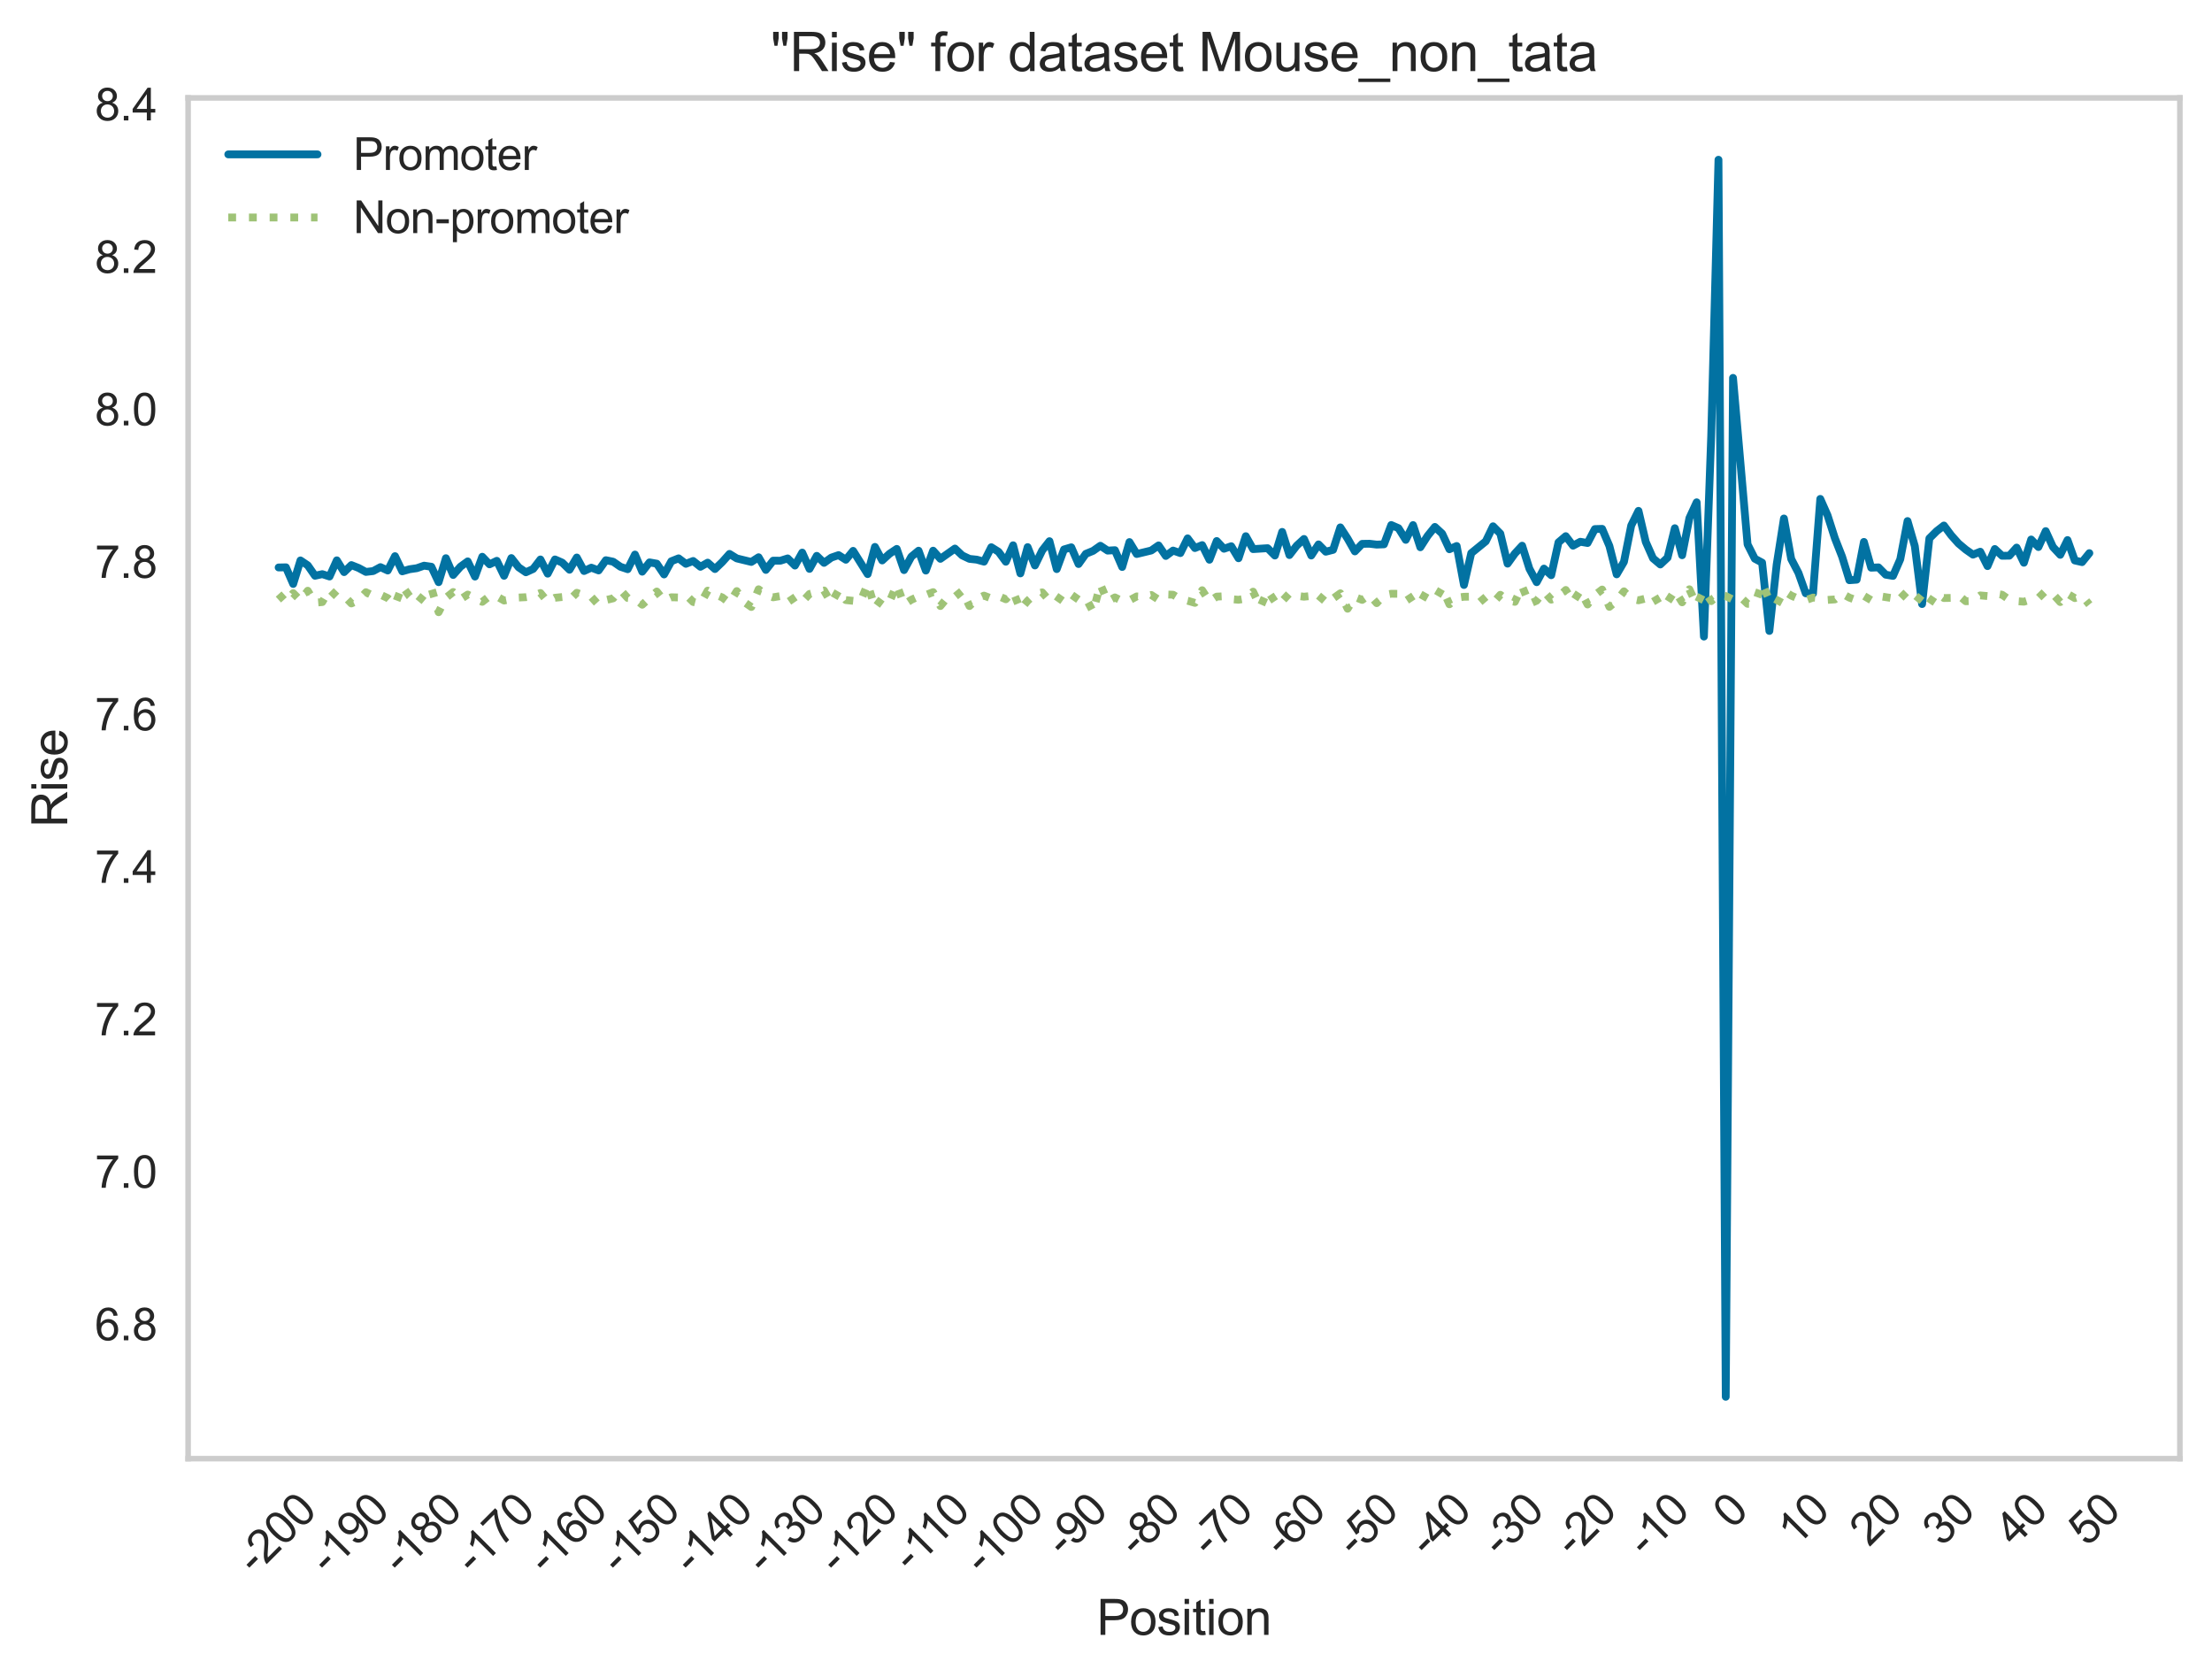 <?xml version="1.0" encoding="utf-8" standalone="no"?>
<!DOCTYPE svg PUBLIC "-//W3C//DTD SVG 1.1//EN"
  "http://www.w3.org/Graphics/SVG/1.1/DTD/svg11.dtd">
<svg xmlns:xlink="http://www.w3.org/1999/xlink" width="495.76pt" height="375.733pt" viewBox="0 0 495.76 375.733" xmlns="http://www.w3.org/2000/svg" version="1.1">
 <defs>
  <style type="text/css">*{stroke-linejoin: round; stroke-linecap: butt}</style>
 </defs>
 <g id="figure_1">
  <g id="patch_1">
   <path d="M 0 375.733 
L 495.76 375.733 
L 495.76 0 
L 0 0 
z
" style="fill: #ffffff"/>
  </g>
  <g id="axes_1">
   <g id="patch_2">
    <path d="M 42.16 326.856 
L 488.56 326.856 
L 488.56 21.936 
L 42.16 21.936 
z
" style="fill: #ffffff"/>
   </g>
   <g id="matplotlib.axis_1">
    <g id="xtick_1">
     <g id="line2d_1"/>
     <g id="text_1">
      <!-- -200 -->
      <g style="fill: #262626" transform="translate(57.203 353.068) rotate(-45) scale(0.1 -0.1)">
       <defs>
        <path id="ArialMT-2d" d="M 203 1375 
L 203 1941 
L 1931 1941 
L 1931 1375 
L 203 1375 
z
" transform="scale(0.016)"/>
        <path id="ArialMT-32" d="M 3222 541 
L 3222 0 
L 194 0 
Q 188 203 259 391 
Q 375 700 629 1000 
Q 884 1300 1366 1694 
Q 2113 2306 2375 2664 
Q 2638 3022 2638 3341 
Q 2638 3675 2398 3904 
Q 2159 4134 1775 4134 
Q 1369 4134 1125 3890 
Q 881 3647 878 3216 
L 300 3275 
Q 359 3922 746 4261 
Q 1134 4600 1788 4600 
Q 2447 4600 2831 4234 
Q 3216 3869 3216 3328 
Q 3216 3053 3103 2787 
Q 2991 2522 2730 2228 
Q 2469 1934 1863 1422 
Q 1356 997 1212 845 
Q 1069 694 975 541 
L 3222 541 
z
" transform="scale(0.016)"/>
        <path id="ArialMT-30" d="M 266 2259 
Q 266 3072 433 3567 
Q 600 4063 929 4331 
Q 1259 4600 1759 4600 
Q 2128 4600 2406 4451 
Q 2684 4303 2865 4023 
Q 3047 3744 3150 3342 
Q 3253 2941 3253 2259 
Q 3253 1453 3087 958 
Q 2922 463 2592 192 
Q 2263 -78 1759 -78 
Q 1097 -78 719 397 
Q 266 969 266 2259 
z
M 844 2259 
Q 844 1131 1108 757 
Q 1372 384 1759 384 
Q 2147 384 2411 759 
Q 2675 1134 2675 2259 
Q 2675 3391 2411 3762 
Q 2147 4134 1753 4134 
Q 1366 4134 1134 3806 
Q 844 3388 844 2259 
z
" transform="scale(0.016)"/>
       </defs>
       <use xlink:href="#ArialMT-2d"/>
       <use xlink:href="#ArialMT-32" x="33.301"/>
       <use xlink:href="#ArialMT-30" x="88.916"/>
       <use xlink:href="#ArialMT-30" x="144.531"/>
      </g>
     </g>
    </g>
    <g id="xtick_2">
     <g id="line2d_2"/>
     <g id="text_2">
      <!-- -190 -->
      <g style="fill: #262626" transform="translate(73.501 353.068) rotate(-45) scale(0.1 -0.1)">
       <defs>
        <path id="ArialMT-31" d="M 2384 0 
L 1822 0 
L 1822 3584 
Q 1619 3391 1289 3197 
Q 959 3003 697 2906 
L 697 3450 
Q 1169 3672 1522 3987 
Q 1875 4303 2022 4600 
L 2384 4600 
L 2384 0 
z
" transform="scale(0.016)"/>
        <path id="ArialMT-39" d="M 350 1059 
L 891 1109 
Q 959 728 1153 556 
Q 1347 384 1650 384 
Q 1909 384 2104 503 
Q 2300 622 2425 820 
Q 2550 1019 2634 1356 
Q 2719 1694 2719 2044 
Q 2719 2081 2716 2156 
Q 2547 1888 2255 1720 
Q 1963 1553 1622 1553 
Q 1053 1553 659 1965 
Q 266 2378 266 3053 
Q 266 3750 677 4175 
Q 1088 4600 1706 4600 
Q 2153 4600 2523 4359 
Q 2894 4119 3086 3673 
Q 3278 3228 3278 2384 
Q 3278 1506 3087 986 
Q 2897 466 2520 194 
Q 2144 -78 1638 -78 
Q 1100 -78 759 220 
Q 419 519 350 1059 
z
M 2653 3081 
Q 2653 3566 2395 3850 
Q 2138 4134 1775 4134 
Q 1400 4134 1122 3828 
Q 844 3522 844 3034 
Q 844 2597 1108 2323 
Q 1372 2050 1759 2050 
Q 2150 2050 2401 2323 
Q 2653 2597 2653 3081 
z
" transform="scale(0.016)"/>
       </defs>
       <use xlink:href="#ArialMT-2d"/>
       <use xlink:href="#ArialMT-31" x="33.301"/>
       <use xlink:href="#ArialMT-39" x="88.916"/>
       <use xlink:href="#ArialMT-30" x="144.531"/>
      </g>
     </g>
    </g>
    <g id="xtick_3">
     <g id="line2d_3"/>
     <g id="text_3">
      <!-- -180 -->
      <g style="fill: #262626" transform="translate(89.799 353.068) rotate(-45) scale(0.1 -0.1)">
       <defs>
        <path id="ArialMT-38" d="M 1131 2484 
Q 781 2613 612 2850 
Q 444 3088 444 3419 
Q 444 3919 803 4259 
Q 1163 4600 1759 4600 
Q 2359 4600 2725 4251 
Q 3091 3903 3091 3403 
Q 3091 3084 2923 2848 
Q 2756 2613 2416 2484 
Q 2838 2347 3058 2040 
Q 3278 1734 3278 1309 
Q 3278 722 2862 322 
Q 2447 -78 1769 -78 
Q 1091 -78 675 323 
Q 259 725 259 1325 
Q 259 1772 486 2073 
Q 713 2375 1131 2484 
z
M 1019 3438 
Q 1019 3113 1228 2906 
Q 1438 2700 1772 2700 
Q 2097 2700 2305 2904 
Q 2513 3109 2513 3406 
Q 2513 3716 2298 3927 
Q 2084 4138 1766 4138 
Q 1444 4138 1231 3931 
Q 1019 3725 1019 3438 
z
M 838 1322 
Q 838 1081 952 856 
Q 1066 631 1291 507 
Q 1516 384 1775 384 
Q 2178 384 2440 643 
Q 2703 903 2703 1303 
Q 2703 1709 2433 1975 
Q 2163 2241 1756 2241 
Q 1359 2241 1098 1978 
Q 838 1716 838 1322 
z
" transform="scale(0.016)"/>
       </defs>
       <use xlink:href="#ArialMT-2d"/>
       <use xlink:href="#ArialMT-31" x="33.301"/>
       <use xlink:href="#ArialMT-38" x="88.916"/>
       <use xlink:href="#ArialMT-30" x="144.531"/>
      </g>
     </g>
    </g>
    <g id="xtick_4">
     <g id="line2d_4"/>
     <g id="text_4">
      <!-- -170 -->
      <g style="fill: #262626" transform="translate(106.097 353.068) rotate(-45) scale(0.1 -0.1)">
       <defs>
        <path id="ArialMT-37" d="M 303 3981 
L 303 4522 
L 3269 4522 
L 3269 4084 
Q 2831 3619 2401 2847 
Q 1972 2075 1738 1259 
Q 1569 684 1522 0 
L 944 0 
Q 953 541 1156 1306 
Q 1359 2072 1739 2783 
Q 2119 3494 2547 3981 
L 303 3981 
z
" transform="scale(0.016)"/>
       </defs>
       <use xlink:href="#ArialMT-2d"/>
       <use xlink:href="#ArialMT-31" x="33.301"/>
       <use xlink:href="#ArialMT-37" x="88.916"/>
       <use xlink:href="#ArialMT-30" x="144.531"/>
      </g>
     </g>
    </g>
    <g id="xtick_5">
     <g id="line2d_5"/>
     <g id="text_5">
      <!-- -160 -->
      <g style="fill: #262626" transform="translate(122.395 353.068) rotate(-45) scale(0.1 -0.1)">
       <defs>
        <path id="ArialMT-36" d="M 3184 3459 
L 2625 3416 
Q 2550 3747 2413 3897 
Q 2184 4138 1850 4138 
Q 1581 4138 1378 3988 
Q 1113 3794 959 3422 
Q 806 3050 800 2363 
Q 1003 2672 1297 2822 
Q 1591 2972 1913 2972 
Q 2475 2972 2870 2558 
Q 3266 2144 3266 1488 
Q 3266 1056 3080 686 
Q 2894 316 2569 119 
Q 2244 -78 1831 -78 
Q 1128 -78 684 439 
Q 241 956 241 2144 
Q 241 3472 731 4075 
Q 1159 4600 1884 4600 
Q 2425 4600 2770 4297 
Q 3116 3994 3184 3459 
z
M 888 1484 
Q 888 1194 1011 928 
Q 1134 663 1356 523 
Q 1578 384 1822 384 
Q 2178 384 2434 671 
Q 2691 959 2691 1453 
Q 2691 1928 2437 2201 
Q 2184 2475 1800 2475 
Q 1419 2475 1153 2201 
Q 888 1928 888 1484 
z
" transform="scale(0.016)"/>
       </defs>
       <use xlink:href="#ArialMT-2d"/>
       <use xlink:href="#ArialMT-31" x="33.301"/>
       <use xlink:href="#ArialMT-36" x="88.916"/>
       <use xlink:href="#ArialMT-30" x="144.531"/>
      </g>
     </g>
    </g>
    <g id="xtick_6">
     <g id="line2d_6"/>
     <g id="text_6">
      <!-- -150 -->
      <g style="fill: #262626" transform="translate(138.693 353.068) rotate(-45) scale(0.1 -0.1)">
       <defs>
        <path id="ArialMT-35" d="M 266 1200 
L 856 1250 
Q 922 819 1161 601 
Q 1400 384 1738 384 
Q 2144 384 2425 690 
Q 2706 997 2706 1503 
Q 2706 1984 2436 2262 
Q 2166 2541 1728 2541 
Q 1456 2541 1237 2417 
Q 1019 2294 894 2097 
L 366 2166 
L 809 4519 
L 3088 4519 
L 3088 3981 
L 1259 3981 
L 1013 2750 
Q 1425 3038 1878 3038 
Q 2478 3038 2890 2622 
Q 3303 2206 3303 1553 
Q 3303 931 2941 478 
Q 2500 -78 1738 -78 
Q 1113 -78 717 272 
Q 322 622 266 1200 
z
" transform="scale(0.016)"/>
       </defs>
       <use xlink:href="#ArialMT-2d"/>
       <use xlink:href="#ArialMT-31" x="33.301"/>
       <use xlink:href="#ArialMT-35" x="88.916"/>
       <use xlink:href="#ArialMT-30" x="144.531"/>
      </g>
     </g>
    </g>
    <g id="xtick_7">
     <g id="line2d_7"/>
     <g id="text_7">
      <!-- -140 -->
      <g style="fill: #262626" transform="translate(154.991 353.068) rotate(-45) scale(0.1 -0.1)">
       <defs>
        <path id="ArialMT-34" d="M 2069 0 
L 2069 1097 
L 81 1097 
L 81 1613 
L 2172 4581 
L 2631 4581 
L 2631 1613 
L 3250 1613 
L 3250 1097 
L 2631 1097 
L 2631 0 
L 2069 0 
z
M 2069 1613 
L 2069 3678 
L 634 1613 
L 2069 1613 
z
" transform="scale(0.016)"/>
       </defs>
       <use xlink:href="#ArialMT-2d"/>
       <use xlink:href="#ArialMT-31" x="33.301"/>
       <use xlink:href="#ArialMT-34" x="88.916"/>
       <use xlink:href="#ArialMT-30" x="144.531"/>
      </g>
     </g>
    </g>
    <g id="xtick_8">
     <g id="line2d_8"/>
     <g id="text_8">
      <!-- -130 -->
      <g style="fill: #262626" transform="translate(171.289 353.068) rotate(-45) scale(0.1 -0.1)">
       <defs>
        <path id="ArialMT-33" d="M 269 1209 
L 831 1284 
Q 928 806 1161 595 
Q 1394 384 1728 384 
Q 2125 384 2398 659 
Q 2672 934 2672 1341 
Q 2672 1728 2419 1979 
Q 2166 2231 1775 2231 
Q 1616 2231 1378 2169 
L 1441 2663 
Q 1497 2656 1531 2656 
Q 1891 2656 2178 2843 
Q 2466 3031 2466 3422 
Q 2466 3731 2256 3934 
Q 2047 4138 1716 4138 
Q 1388 4138 1169 3931 
Q 950 3725 888 3313 
L 325 3413 
Q 428 3978 793 4289 
Q 1159 4600 1703 4600 
Q 2078 4600 2393 4439 
Q 2709 4278 2876 4000 
Q 3044 3722 3044 3409 
Q 3044 3113 2884 2869 
Q 2725 2625 2413 2481 
Q 2819 2388 3044 2092 
Q 3269 1797 3269 1353 
Q 3269 753 2831 336 
Q 2394 -81 1725 -81 
Q 1122 -81 723 278 
Q 325 638 269 1209 
z
" transform="scale(0.016)"/>
       </defs>
       <use xlink:href="#ArialMT-2d"/>
       <use xlink:href="#ArialMT-31" x="33.301"/>
       <use xlink:href="#ArialMT-33" x="88.916"/>
       <use xlink:href="#ArialMT-30" x="144.531"/>
      </g>
     </g>
    </g>
    <g id="xtick_9">
     <g id="line2d_9"/>
     <g id="text_9">
      <!-- -120 -->
      <g style="fill: #262626" transform="translate(187.587 353.068) rotate(-45) scale(0.1 -0.1)">
       <use xlink:href="#ArialMT-2d"/>
       <use xlink:href="#ArialMT-31" x="33.301"/>
       <use xlink:href="#ArialMT-32" x="88.916"/>
       <use xlink:href="#ArialMT-30" x="144.531"/>
      </g>
     </g>
    </g>
    <g id="xtick_10">
     <g id="line2d_10"/>
     <g id="text_10">
      <!-- -110 -->
      <g style="fill: #262626" transform="translate(204.145 352.546) rotate(-45) scale(0.1 -0.1)">
       <use xlink:href="#ArialMT-2d"/>
       <use xlink:href="#ArialMT-31" x="33.301"/>
       <use xlink:href="#ArialMT-31" x="81.541"/>
       <use xlink:href="#ArialMT-30" x="137.156"/>
      </g>
     </g>
    </g>
    <g id="xtick_11">
     <g id="line2d_11"/>
     <g id="text_11">
      <!-- -100 -->
      <g style="fill: #262626" transform="translate(220.182 353.068) rotate(-45) scale(0.1 -0.1)">
       <use xlink:href="#ArialMT-2d"/>
       <use xlink:href="#ArialMT-31" x="33.301"/>
       <use xlink:href="#ArialMT-30" x="88.916"/>
       <use xlink:href="#ArialMT-30" x="144.531"/>
      </g>
     </g>
    </g>
    <g id="xtick_12">
     <g id="line2d_12"/>
     <g id="text_12">
      <!-- -90 -->
      <g style="fill: #262626" transform="translate(238.446 349.136) rotate(-45) scale(0.1 -0.1)">
       <use xlink:href="#ArialMT-2d"/>
       <use xlink:href="#ArialMT-39" x="33.301"/>
       <use xlink:href="#ArialMT-30" x="88.916"/>
      </g>
     </g>
    </g>
    <g id="xtick_13">
     <g id="line2d_13"/>
     <g id="text_13">
      <!-- -80 -->
      <g style="fill: #262626" transform="translate(254.744 349.136) rotate(-45) scale(0.1 -0.1)">
       <use xlink:href="#ArialMT-2d"/>
       <use xlink:href="#ArialMT-38" x="33.301"/>
       <use xlink:href="#ArialMT-30" x="88.916"/>
      </g>
     </g>
    </g>
    <g id="xtick_14">
     <g id="line2d_14"/>
     <g id="text_14">
      <!-- -70 -->
      <g style="fill: #262626" transform="translate(271.042 349.136) rotate(-45) scale(0.1 -0.1)">
       <use xlink:href="#ArialMT-2d"/>
       <use xlink:href="#ArialMT-37" x="33.301"/>
       <use xlink:href="#ArialMT-30" x="88.916"/>
      </g>
     </g>
    </g>
    <g id="xtick_15">
     <g id="line2d_15"/>
     <g id="text_15">
      <!-- -60 -->
      <g style="fill: #262626" transform="translate(287.34 349.136) rotate(-45) scale(0.1 -0.1)">
       <use xlink:href="#ArialMT-2d"/>
       <use xlink:href="#ArialMT-36" x="33.301"/>
       <use xlink:href="#ArialMT-30" x="88.916"/>
      </g>
     </g>
    </g>
    <g id="xtick_16">
     <g id="line2d_16"/>
     <g id="text_16">
      <!-- -50 -->
      <g style="fill: #262626" transform="translate(303.638 349.136) rotate(-45) scale(0.1 -0.1)">
       <use xlink:href="#ArialMT-2d"/>
       <use xlink:href="#ArialMT-35" x="33.301"/>
       <use xlink:href="#ArialMT-30" x="88.916"/>
      </g>
     </g>
    </g>
    <g id="xtick_17">
     <g id="line2d_17"/>
     <g id="text_17">
      <!-- -40 -->
      <g style="fill: #262626" transform="translate(319.936 349.136) rotate(-45) scale(0.1 -0.1)">
       <use xlink:href="#ArialMT-2d"/>
       <use xlink:href="#ArialMT-34" x="33.301"/>
       <use xlink:href="#ArialMT-30" x="88.916"/>
      </g>
     </g>
    </g>
    <g id="xtick_18">
     <g id="line2d_18"/>
     <g id="text_18">
      <!-- -30 -->
      <g style="fill: #262626" transform="translate(336.234 349.136) rotate(-45) scale(0.1 -0.1)">
       <use xlink:href="#ArialMT-2d"/>
       <use xlink:href="#ArialMT-33" x="33.301"/>
       <use xlink:href="#ArialMT-30" x="88.916"/>
      </g>
     </g>
    </g>
    <g id="xtick_19">
     <g id="line2d_19"/>
     <g id="text_19">
      <!-- -20 -->
      <g style="fill: #262626" transform="translate(352.532 349.136) rotate(-45) scale(0.1 -0.1)">
       <use xlink:href="#ArialMT-2d"/>
       <use xlink:href="#ArialMT-32" x="33.301"/>
       <use xlink:href="#ArialMT-30" x="88.916"/>
      </g>
     </g>
    </g>
    <g id="xtick_20">
     <g id="line2d_20"/>
     <g id="text_20">
      <!-- -10 -->
      <g style="fill: #262626" transform="translate(368.83 349.136) rotate(-45) scale(0.1 -0.1)">
       <use xlink:href="#ArialMT-2d"/>
       <use xlink:href="#ArialMT-31" x="33.301"/>
       <use xlink:href="#ArialMT-30" x="88.916"/>
      </g>
     </g>
    </g>
    <g id="xtick_21">
     <g id="line2d_21"/>
     <g id="text_21">
      <!-- 0 -->
      <g style="fill: #262626" transform="translate(388.271 342.849) rotate(-45) scale(0.1 -0.1)">
       <use xlink:href="#ArialMT-30"/>
      </g>
     </g>
    </g>
    <g id="xtick_22">
     <g id="line2d_22"/>
     <g id="text_22">
      <!-- 10 -->
      <g style="fill: #262626" transform="translate(402.603 346.781) rotate(-45) scale(0.1 -0.1)">
       <use xlink:href="#ArialMT-31"/>
       <use xlink:href="#ArialMT-30" x="55.615"/>
      </g>
     </g>
    </g>
    <g id="xtick_23">
     <g id="line2d_23"/>
     <g id="text_23">
      <!-- 20 -->
      <g style="fill: #262626" transform="translate(418.901 346.781) rotate(-45) scale(0.1 -0.1)">
       <use xlink:href="#ArialMT-32"/>
       <use xlink:href="#ArialMT-30" x="55.615"/>
      </g>
     </g>
    </g>
    <g id="xtick_24">
     <g id="line2d_24"/>
     <g id="text_24">
      <!-- 30 -->
      <g style="fill: #262626" transform="translate(435.199 346.781) rotate(-45) scale(0.1 -0.1)">
       <use xlink:href="#ArialMT-33"/>
       <use xlink:href="#ArialMT-30" x="55.615"/>
      </g>
     </g>
    </g>
    <g id="xtick_25">
     <g id="line2d_25"/>
     <g id="text_25">
      <!-- 40 -->
      <g style="fill: #262626" transform="translate(451.497 346.781) rotate(-45) scale(0.1 -0.1)">
       <use xlink:href="#ArialMT-34"/>
       <use xlink:href="#ArialMT-30" x="55.615"/>
      </g>
     </g>
    </g>
    <g id="xtick_26">
     <g id="line2d_26"/>
     <g id="text_26">
      <!-- 50 -->
      <g style="fill: #262626" transform="translate(467.795 346.781) rotate(-45) scale(0.1 -0.1)">
       <use xlink:href="#ArialMT-35"/>
       <use xlink:href="#ArialMT-30" x="55.615"/>
      </g>
     </g>
    </g>
    <g id="text_27">
     <!-- Position -->
     <g style="fill: #262626" transform="translate(245.794 366.347) scale(0.11 -0.11)">
      <defs>
       <path id="ArialMT-50" d="M 494 0 
L 494 4581 
L 2222 4581 
Q 2678 4581 2919 4538 
Q 3256 4481 3484 4323 
Q 3713 4166 3852 3881 
Q 3991 3597 3991 3256 
Q 3991 2672 3619 2267 
Q 3247 1863 2275 1863 
L 1100 1863 
L 1100 0 
L 494 0 
z
M 1100 2403 
L 2284 2403 
Q 2872 2403 3119 2622 
Q 3366 2841 3366 3238 
Q 3366 3525 3220 3729 
Q 3075 3934 2838 4000 
Q 2684 4041 2272 4041 
L 1100 4041 
L 1100 2403 
z
" transform="scale(0.016)"/>
       <path id="ArialMT-6f" d="M 213 1659 
Q 213 2581 725 3025 
Q 1153 3394 1769 3394 
Q 2453 3394 2887 2945 
Q 3322 2497 3322 1706 
Q 3322 1066 3130 698 
Q 2938 331 2570 128 
Q 2203 -75 1769 -75 
Q 1072 -75 642 372 
Q 213 819 213 1659 
z
M 791 1659 
Q 791 1022 1069 705 
Q 1347 388 1769 388 
Q 2188 388 2466 706 
Q 2744 1025 2744 1678 
Q 2744 2294 2464 2611 
Q 2184 2928 1769 2928 
Q 1347 2928 1069 2612 
Q 791 2297 791 1659 
z
" transform="scale(0.016)"/>
       <path id="ArialMT-73" d="M 197 991 
L 753 1078 
Q 800 744 1014 566 
Q 1228 388 1613 388 
Q 2000 388 2187 545 
Q 2375 703 2375 916 
Q 2375 1106 2209 1216 
Q 2094 1291 1634 1406 
Q 1016 1563 777 1677 
Q 538 1791 414 1992 
Q 291 2194 291 2438 
Q 291 2659 392 2848 
Q 494 3038 669 3163 
Q 800 3259 1026 3326 
Q 1253 3394 1513 3394 
Q 1903 3394 2198 3281 
Q 2494 3169 2634 2976 
Q 2775 2784 2828 2463 
L 2278 2388 
Q 2241 2644 2061 2787 
Q 1881 2931 1553 2931 
Q 1166 2931 1000 2803 
Q 834 2675 834 2503 
Q 834 2394 903 2306 
Q 972 2216 1119 2156 
Q 1203 2125 1616 2013 
Q 2213 1853 2448 1751 
Q 2684 1650 2818 1456 
Q 2953 1263 2953 975 
Q 2953 694 2789 445 
Q 2625 197 2315 61 
Q 2006 -75 1616 -75 
Q 969 -75 630 194 
Q 291 463 197 991 
z
" transform="scale(0.016)"/>
       <path id="ArialMT-69" d="M 425 3934 
L 425 4581 
L 988 4581 
L 988 3934 
L 425 3934 
z
M 425 0 
L 425 3319 
L 988 3319 
L 988 0 
L 425 0 
z
" transform="scale(0.016)"/>
       <path id="ArialMT-74" d="M 1650 503 
L 1731 6 
Q 1494 -44 1306 -44 
Q 1000 -44 831 53 
Q 663 150 594 308 
Q 525 466 525 972 
L 525 2881 
L 113 2881 
L 113 3319 
L 525 3319 
L 525 4141 
L 1084 4478 
L 1084 3319 
L 1650 3319 
L 1650 2881 
L 1084 2881 
L 1084 941 
Q 1084 700 1114 631 
Q 1144 563 1211 522 
Q 1278 481 1403 481 
Q 1497 481 1650 503 
z
" transform="scale(0.016)"/>
       <path id="ArialMT-6e" d="M 422 0 
L 422 3319 
L 928 3319 
L 928 2847 
Q 1294 3394 1984 3394 
Q 2284 3394 2536 3286 
Q 2788 3178 2913 3003 
Q 3038 2828 3088 2588 
Q 3119 2431 3119 2041 
L 3119 0 
L 2556 0 
L 2556 2019 
Q 2556 2363 2490 2533 
Q 2425 2703 2258 2804 
Q 2091 2906 1866 2906 
Q 1506 2906 1245 2678 
Q 984 2450 984 1813 
L 984 0 
L 422 0 
z
" transform="scale(0.016)"/>
      </defs>
      <use xlink:href="#ArialMT-50"/>
      <use xlink:href="#ArialMT-6f" x="66.699"/>
      <use xlink:href="#ArialMT-73" x="122.314"/>
      <use xlink:href="#ArialMT-69" x="172.314"/>
      <use xlink:href="#ArialMT-74" x="194.531"/>
      <use xlink:href="#ArialMT-69" x="222.314"/>
      <use xlink:href="#ArialMT-6f" x="244.531"/>
      <use xlink:href="#ArialMT-6e" x="300.146"/>
     </g>
    </g>
   </g>
   <g id="matplotlib.axis_2">
    <g id="ytick_1">
     <g id="line2d_27"/>
     <g id="text_28">
      <!-- 6.8 -->
      <g style="fill: #262626" transform="translate(21.26 300.334) scale(0.1 -0.1)">
       <defs>
        <path id="ArialMT-2e" d="M 581 0 
L 581 641 
L 1222 641 
L 1222 0 
L 581 0 
z
" transform="scale(0.016)"/>
       </defs>
       <use xlink:href="#ArialMT-36"/>
       <use xlink:href="#ArialMT-2e" x="55.615"/>
       <use xlink:href="#ArialMT-38" x="83.398"/>
      </g>
     </g>
    </g>
    <g id="ytick_2">
     <g id="line2d_28"/>
     <g id="text_29">
      <!-- 7.0 -->
      <g style="fill: #262626" transform="translate(21.26 266.165) scale(0.1 -0.1)">
       <use xlink:href="#ArialMT-37"/>
       <use xlink:href="#ArialMT-2e" x="55.615"/>
       <use xlink:href="#ArialMT-30" x="83.398"/>
      </g>
     </g>
    </g>
    <g id="ytick_3">
     <g id="line2d_29"/>
     <g id="text_30">
      <!-- 7.2 -->
      <g style="fill: #262626" transform="translate(21.26 231.997) scale(0.1 -0.1)">
       <use xlink:href="#ArialMT-37"/>
       <use xlink:href="#ArialMT-2e" x="55.615"/>
       <use xlink:href="#ArialMT-32" x="83.398"/>
      </g>
     </g>
    </g>
    <g id="ytick_4">
     <g id="line2d_30"/>
     <g id="text_31">
      <!-- 7.4 -->
      <g style="fill: #262626" transform="translate(21.26 197.828) scale(0.1 -0.1)">
       <use xlink:href="#ArialMT-37"/>
       <use xlink:href="#ArialMT-2e" x="55.615"/>
       <use xlink:href="#ArialMT-34" x="83.398"/>
      </g>
     </g>
    </g>
    <g id="ytick_5">
     <g id="line2d_31"/>
     <g id="text_32">
      <!-- 7.6 -->
      <g style="fill: #262626" transform="translate(21.26 163.66) scale(0.1 -0.1)">
       <use xlink:href="#ArialMT-37"/>
       <use xlink:href="#ArialMT-2e" x="55.615"/>
       <use xlink:href="#ArialMT-36" x="83.398"/>
      </g>
     </g>
    </g>
    <g id="ytick_6">
     <g id="line2d_32"/>
     <g id="text_33">
      <!-- 7.8 -->
      <g style="fill: #262626" transform="translate(21.26 129.491) scale(0.1 -0.1)">
       <use xlink:href="#ArialMT-37"/>
       <use xlink:href="#ArialMT-2e" x="55.615"/>
       <use xlink:href="#ArialMT-38" x="83.398"/>
      </g>
     </g>
    </g>
    <g id="ytick_7">
     <g id="line2d_33"/>
     <g id="text_34">
      <!-- 8.0 -->
      <g style="fill: #262626" transform="translate(21.26 95.322) scale(0.1 -0.1)">
       <use xlink:href="#ArialMT-38"/>
       <use xlink:href="#ArialMT-2e" x="55.615"/>
       <use xlink:href="#ArialMT-30" x="83.398"/>
      </g>
     </g>
    </g>
    <g id="ytick_8">
     <g id="line2d_34"/>
     <g id="text_35">
      <!-- 8.2 -->
      <g style="fill: #262626" transform="translate(21.26 61.154) scale(0.1 -0.1)">
       <use xlink:href="#ArialMT-38"/>
       <use xlink:href="#ArialMT-2e" x="55.615"/>
       <use xlink:href="#ArialMT-32" x="83.398"/>
      </g>
     </g>
    </g>
    <g id="ytick_9">
     <g id="line2d_35"/>
     <g id="text_36">
      <!-- 8.4 -->
      <g style="fill: #262626" transform="translate(21.26 26.985) scale(0.1 -0.1)">
       <use xlink:href="#ArialMT-38"/>
       <use xlink:href="#ArialMT-2e" x="55.615"/>
       <use xlink:href="#ArialMT-34" x="83.398"/>
      </g>
     </g>
    </g>
    <g id="text_37">
     <!-- Rise -->
     <g style="fill: #262626" transform="translate(15.074 185.398) rotate(-90) scale(0.11 -0.11)">
      <defs>
       <path id="ArialMT-52" d="M 503 0 
L 503 4581 
L 2534 4581 
Q 3147 4581 3465 4457 
Q 3784 4334 3975 4021 
Q 4166 3709 4166 3331 
Q 4166 2844 3850 2509 
Q 3534 2175 2875 2084 
Q 3116 1969 3241 1856 
Q 3506 1613 3744 1247 
L 4541 0 
L 3778 0 
L 3172 953 
Q 2906 1366 2734 1584 
Q 2563 1803 2427 1890 
Q 2291 1978 2150 2013 
Q 2047 2034 1813 2034 
L 1109 2034 
L 1109 0 
L 503 0 
z
M 1109 2559 
L 2413 2559 
Q 2828 2559 3062 2645 
Q 3297 2731 3419 2920 
Q 3541 3109 3541 3331 
Q 3541 3656 3305 3865 
Q 3069 4075 2559 4075 
L 1109 4075 
L 1109 2559 
z
" transform="scale(0.016)"/>
       <path id="ArialMT-65" d="M 2694 1069 
L 3275 997 
Q 3138 488 2766 206 
Q 2394 -75 1816 -75 
Q 1088 -75 661 373 
Q 234 822 234 1631 
Q 234 2469 665 2931 
Q 1097 3394 1784 3394 
Q 2450 3394 2872 2941 
Q 3294 2488 3294 1666 
Q 3294 1616 3291 1516 
L 816 1516 
Q 847 969 1125 678 
Q 1403 388 1819 388 
Q 2128 388 2347 550 
Q 2566 713 2694 1069 
z
M 847 1978 
L 2700 1978 
Q 2663 2397 2488 2606 
Q 2219 2931 1791 2931 
Q 1403 2931 1139 2672 
Q 875 2413 847 1978 
z
" transform="scale(0.016)"/>
      </defs>
      <use xlink:href="#ArialMT-52"/>
      <use xlink:href="#ArialMT-69" x="72.217"/>
      <use xlink:href="#ArialMT-73" x="94.434"/>
      <use xlink:href="#ArialMT-65" x="144.434"/>
     </g>
    </g>
   </g>
   <g id="line2d_36">
    <path d="M 62.451 127.16 
L 64.081 127.124 
L 65.71 130.854 
L 67.34 125.582 
L 68.97 126.679 
L 70.6 129.019 
L 72.23 128.655 
L 73.859 129.182 
L 75.489 125.561 
L 77.119 128.2 
L 78.749 126.624 
L 80.378 127.274 
L 82.008 128.157 
L 83.638 127.966 
L 85.268 127.084 
L 86.898 127.843 
L 88.527 124.625 
L 90.157 128.025 
L 91.787 127.558 
L 93.417 127.323 
L 95.047 126.756 
L 96.676 126.994 
L 98.306 130.456 
L 99.936 125.081 
L 101.566 128.842 
L 103.196 126.988 
L 104.825 125.798 
L 106.455 129.2 
L 108.085 124.758 
L 109.715 126.458 
L 111.345 125.668 
L 112.974 129.025 
L 114.604 125.054 
L 116.234 127.123 
L 117.864 128.24 
L 119.493 127.491 
L 121.123 125.366 
L 122.753 128.55 
L 124.383 125.361 
L 126.013 126.077 
L 127.642 127.666 
L 129.272 124.928 
L 130.902 127.955 
L 132.532 127.205 
L 134.162 127.824 
L 135.791 125.53 
L 137.421 125.867 
L 139.051 127.001 
L 140.681 127.549 
L 142.311 124.266 
L 143.94 128.103 
L 145.57 126.019 
L 147.2 126.308 
L 148.83 128.724 
L 150.46 125.767 
L 152.089 125.115 
L 153.719 126.342 
L 155.349 125.705 
L 156.979 127.007 
L 158.608 126.081 
L 160.238 127.513 
L 161.868 125.947 
L 163.498 124.123 
L 165.128 125.13 
L 168.387 125.921 
L 170.017 124.869 
L 171.647 127.707 
L 173.277 125.636 
L 174.906 125.644 
L 176.536 125.13 
L 178.166 126.735 
L 179.796 123.827 
L 181.426 127.478 
L 183.055 124.555 
L 184.685 126.129 
L 186.315 124.951 
L 187.945 124.389 
L 189.575 125.428 
L 191.204 123.439 
L 194.464 128.644 
L 196.094 122.555 
L 197.723 125.585 
L 199.353 124.091 
L 200.983 123 
L 202.613 127.747 
L 204.243 124.751 
L 205.872 123.402 
L 207.502 127.857 
L 209.132 123.398 
L 210.762 125.223 
L 214.021 122.921 
L 215.651 124.461 
L 217.281 125.234 
L 218.911 125.407 
L 220.541 125.857 
L 222.17 122.622 
L 223.8 123.649 
L 225.43 125.872 
L 227.06 122.187 
L 228.69 128.49 
L 230.319 122.597 
L 231.949 126.711 
L 233.579 123.356 
L 235.209 121.272 
L 236.838 127.523 
L 238.468 123.121 
L 240.098 122.641 
L 241.728 126.389 
L 243.358 124.104 
L 244.987 123.437 
L 246.617 122.292 
L 248.247 123.382 
L 249.877 123.288 
L 251.507 127.052 
L 253.136 121.468 
L 254.766 124.142 
L 258.026 123.358 
L 259.656 122.218 
L 261.285 124.582 
L 262.915 123.371 
L 264.545 123.938 
L 266.175 120.638 
L 267.805 122.812 
L 269.434 122.149 
L 271.064 125.427 
L 272.694 121.232 
L 274.324 122.966 
L 275.953 122.4 
L 277.583 125.094 
L 279.213 120.15 
L 280.843 123.048 
L 284.102 122.839 
L 285.732 124.486 
L 287.362 119.191 
L 288.992 124.381 
L 290.622 122.27 
L 292.251 120.772 
L 293.881 124.481 
L 295.511 121.988 
L 297.141 123.63 
L 298.771 123.21 
L 300.4 118.175 
L 302.03 120.691 
L 303.66 123.56 
L 305.29 121.869 
L 306.92 121.842 
L 308.549 122.036 
L 310.179 121.971 
L 311.809 117.646 
L 313.439 118.358 
L 315.068 120.97 
L 316.698 117.659 
L 318.328 122.631 
L 319.958 120.087 
L 321.588 118.072 
L 323.217 119.573 
L 324.847 123.077 
L 326.477 122.349 
L 328.107 131.085 
L 329.737 123.954 
L 332.996 121.302 
L 334.626 117.929 
L 336.256 119.572 
L 337.886 126.305 
L 339.515 124.036 
L 341.145 122.28 
L 342.775 127.441 
L 344.405 130.455 
L 346.035 127.414 
L 347.664 128.895 
L 349.294 121.528 
L 350.924 120.144 
L 352.554 122.281 
L 354.184 121.399 
L 355.813 121.679 
L 357.443 118.556 
L 359.073 118.509 
L 360.703 122.348 
L 362.332 128.699 
L 363.962 125.906 
L 365.592 117.759 
L 367.222 114.476 
L 368.852 121.431 
L 370.481 125.11 
L 372.111 126.49 
L 373.741 124.961 
L 375.371 118.364 
L 377.001 124.419 
L 378.63 116.1 
L 380.26 112.559 
L 381.89 142.645 
L 383.52 97.741 
L 385.15 35.796 
L 386.779 312.996 
L 388.409 84.68 
L 391.669 121.982 
L 393.299 125.202 
L 394.928 126.072 
L 396.558 141.386 
L 398.188 126.532 
L 399.818 116.185 
L 401.447 125.253 
L 403.077 128.38 
L 404.707 132.952 
L 406.337 133 
L 407.967 111.797 
L 409.596 115.475 
L 411.226 120.566 
L 412.856 124.73 
L 414.486 130.012 
L 416.116 129.896 
L 417.745 121.435 
L 419.375 127.21 
L 421.005 127.138 
L 422.635 128.78 
L 424.265 129.051 
L 425.894 125.319 
L 427.524 116.759 
L 429.154 122.375 
L 430.784 135.357 
L 432.414 120.646 
L 434.043 119.024 
L 435.673 117.757 
L 437.303 119.942 
L 438.933 121.774 
L 440.562 123.141 
L 442.192 124.288 
L 443.822 123.628 
L 445.452 126.855 
L 447.082 123.022 
L 448.711 124.537 
L 450.341 124.518 
L 451.971 122.706 
L 453.601 126.103 
L 455.231 120.893 
L 456.86 122.578 
L 458.49 119.013 
L 460.12 122.58 
L 461.75 124.326 
L 463.38 121.019 
L 465.009 125.591 
L 466.639 125.961 
L 468.269 123.948 
L 468.269 123.948 
" clip-path="url(#p802bef0f76)" style="fill: none; stroke: #0272a2; stroke-width: 1.75; stroke-linecap: round"/>
   </g>
   <g id="line2d_37">
    <path d="M 62.451 133.124 
L 64.081 134.913 
L 65.71 132.911 
L 67.34 134.565 
L 68.97 132.371 
L 70.6 135.055 
L 72.23 134.911 
L 73.859 132.086 
L 75.489 133.689 
L 77.119 133.53 
L 78.749 135.221 
L 80.378 134.491 
L 82.008 132.7 
L 83.638 133.507 
L 85.268 133.264 
L 86.898 134.021 
L 88.527 135.545 
L 90.157 131.301 
L 91.787 133.606 
L 93.417 135.269 
L 95.047 133.307 
L 96.676 131.724 
L 98.306 137.185 
L 99.936 133.959 
L 101.566 132.658 
L 103.196 134.3 
L 104.825 133.232 
L 108.085 134.861 
L 109.715 133.585 
L 111.345 133.645 
L 112.974 134.569 
L 116.234 133.898 
L 117.864 133.817 
L 119.493 133.563 
L 121.123 132.881 
L 122.753 134.831 
L 124.383 133.95 
L 126.013 133.784 
L 127.642 134.431 
L 129.272 132.832 
L 130.902 133.46 
L 132.532 133.754 
L 134.162 135.564 
L 135.791 134.47 
L 137.421 134.077 
L 139.051 132.194 
L 140.681 134.001 
L 142.311 134.158 
L 143.94 135.506 
L 147.2 132.549 
L 148.83 134.587 
L 150.46 133.837 
L 152.089 133.879 
L 153.719 133.29 
L 155.349 134.883 
L 156.979 135.305 
L 158.608 132.352 
L 160.238 133.197 
L 161.868 133.868 
L 163.498 135.117 
L 165.128 132.451 
L 166.757 134.882 
L 168.387 136.015 
L 170.017 132.045 
L 171.647 133.271 
L 173.277 133.847 
L 174.906 133.568 
L 176.536 132.793 
L 178.166 135.167 
L 179.796 134.851 
L 181.426 133.095 
L 183.055 132.649 
L 184.685 132.319 
L 186.315 135.137 
L 187.945 132.282 
L 189.575 134.469 
L 192.834 134.801 
L 194.464 130.859 
L 196.094 136.211 
L 197.723 134.032 
L 199.353 134.858 
L 200.983 131.009 
L 202.613 135.458 
L 204.243 134.4 
L 205.872 133.662 
L 207.502 133.33 
L 209.132 132.683 
L 210.762 135.801 
L 212.392 133.829 
L 214.021 133.722 
L 215.651 132.386 
L 217.281 135.805 
L 218.911 134.238 
L 220.541 133.467 
L 222.17 134.099 
L 223.8 133.59 
L 225.43 134.284 
L 227.06 132.552 
L 228.69 136.596 
L 230.319 134.626 
L 231.949 133.136 
L 233.579 132.739 
L 235.209 134.614 
L 236.838 134.948 
L 238.468 132.617 
L 240.098 133.227 
L 241.728 134.381 
L 243.358 133.985 
L 244.987 137.091 
L 246.617 130.959 
L 248.247 134.768 
L 249.877 133.872 
L 251.507 134.689 
L 253.136 134.528 
L 254.766 133.645 
L 256.396 133.74 
L 258.026 133.32 
L 259.656 134.367 
L 261.285 133.214 
L 262.915 133.266 
L 264.545 134.27 
L 266.175 134.613 
L 267.805 135.094 
L 269.434 132.259 
L 271.064 134.774 
L 272.694 133.69 
L 274.324 133.613 
L 275.953 134.262 
L 277.583 134.401 
L 279.213 134.118 
L 280.843 132.579 
L 282.473 136.017 
L 284.102 132.329 
L 285.732 134.804 
L 287.362 132.929 
L 288.992 134.432 
L 290.622 133.513 
L 292.251 133.711 
L 293.881 133.542 
L 295.511 134.835 
L 297.141 132.922 
L 298.771 134.121 
L 300.4 132.946 
L 302.03 136.405 
L 303.66 133.786 
L 305.29 134.429 
L 306.92 133.288 
L 308.549 135.152 
L 310.179 133.356 
L 311.809 133.049 
L 313.439 133.063 
L 315.068 132.542 
L 316.698 135.029 
L 318.328 133.15 
L 319.958 134.054 
L 321.588 134.519 
L 323.217 131.737 
L 324.847 135.409 
L 326.477 133.948 
L 328.107 133.723 
L 329.737 133.701 
L 331.366 133.166 
L 332.996 135.07 
L 334.626 135.117 
L 336.256 133.282 
L 337.886 134.54 
L 339.515 134.863 
L 341.145 131.361 
L 342.775 135.321 
L 344.405 134.597 
L 346.035 132.541 
L 347.664 134.37 
L 349.294 133.756 
L 350.924 132.201 
L 352.554 134.851 
L 354.184 132.32 
L 355.813 135.455 
L 357.443 133.362 
L 359.073 132.103 
L 360.703 135.987 
L 362.332 134.607 
L 363.962 132.507 
L 365.592 134.186 
L 367.222 134.517 
L 368.852 134.113 
L 370.481 133.073 
L 372.111 135.844 
L 373.741 134.902 
L 375.371 132.345 
L 377.001 134.968 
L 378.63 132.046 
L 380.26 135.552 
L 381.89 132.307 
L 383.52 134.702 
L 385.15 133.342 
L 386.779 133.562 
L 388.409 134.371 
L 390.039 133.755 
L 391.669 135.301 
L 393.299 135.315 
L 394.928 130.75 
L 396.558 134.527 
L 398.188 135.45 
L 399.818 132.4 
L 401.447 133.46 
L 403.077 134.175 
L 404.707 134.495 
L 406.337 133.909 
L 407.967 134.045 
L 409.596 134.431 
L 411.226 134.318 
L 412.856 133.018 
L 414.486 133.918 
L 416.116 134.516 
L 417.745 133.524 
L 419.375 134.491 
L 421.005 133.556 
L 424.265 134.065 
L 425.894 132.645 
L 427.524 134.255 
L 429.154 135.237 
L 430.784 133.236 
L 432.414 135.264 
L 434.043 132.844 
L 435.673 134.011 
L 437.303 133.979 
L 438.933 133.353 
L 440.562 134.725 
L 442.192 134.664 
L 443.822 133.423 
L 445.452 133.568 
L 447.082 133.003 
L 448.711 133.268 
L 450.341 134.393 
L 451.971 134.712 
L 453.601 134.828 
L 455.231 134.331 
L 456.86 133.986 
L 458.49 132.396 
L 460.12 133.125 
L 461.75 134.913 
L 463.38 133.057 
L 465.009 134.025 
L 466.639 133.492 
L 468.269 135.481 
L 468.269 135.481 
" clip-path="url(#p802bef0f76)" style="fill: none; stroke-dasharray: 1.75,2.888; stroke-dashoffset: 0; stroke: #9fc377; stroke-width: 1.75"/>
   </g>
   <g id="patch_3">
    <path d="M 42.16 326.856 
L 42.16 21.936 
" style="fill: none; stroke: #cccccc; stroke-width: 1.25; stroke-linejoin: miter; stroke-linecap: square"/>
   </g>
   <g id="patch_4">
    <path d="M 488.56 326.856 
L 488.56 21.936 
" style="fill: none; stroke: #cccccc; stroke-width: 1.25; stroke-linejoin: miter; stroke-linecap: square"/>
   </g>
   <g id="patch_5">
    <path d="M 42.16 326.856 
L 488.56 326.856 
" style="fill: none; stroke: #cccccc; stroke-width: 1.25; stroke-linejoin: miter; stroke-linecap: square"/>
   </g>
   <g id="patch_6">
    <path d="M 42.16 21.936 
L 488.56 21.936 
" style="fill: none; stroke: #cccccc; stroke-width: 1.25; stroke-linejoin: miter; stroke-linecap: square"/>
   </g>
   <g id="text_38">
    <!-- "Rise" for dataset Mouse_non_tata -->
    <g style="fill: #262626" transform="translate(172.718 15.936) scale(0.12 -0.12)">
     <defs>
      <path id="ArialMT-22" d="M 450 2959 
L 294 3831 
L 294 4581 
L 934 4581 
L 934 3831 
L 794 2959 
L 450 2959 
z
M 1484 2959 
L 1331 3831 
L 1331 4581 
L 1972 4581 
L 1972 3831 
L 1822 2959 
L 1484 2959 
z
" transform="scale(0.016)"/>
      <path id="ArialMT-20" transform="scale(0.016)"/>
      <path id="ArialMT-66" d="M 556 0 
L 556 2881 
L 59 2881 
L 59 3319 
L 556 3319 
L 556 3672 
Q 556 4006 616 4169 
Q 697 4388 901 4523 
Q 1106 4659 1475 4659 
Q 1713 4659 2000 4603 
L 1916 4113 
Q 1741 4144 1584 4144 
Q 1328 4144 1222 4034 
Q 1116 3925 1116 3625 
L 1116 3319 
L 1763 3319 
L 1763 2881 
L 1116 2881 
L 1116 0 
L 556 0 
z
" transform="scale(0.016)"/>
      <path id="ArialMT-72" d="M 416 0 
L 416 3319 
L 922 3319 
L 922 2816 
Q 1116 3169 1280 3281 
Q 1444 3394 1641 3394 
Q 1925 3394 2219 3213 
L 2025 2691 
Q 1819 2813 1613 2813 
Q 1428 2813 1281 2702 
Q 1134 2591 1072 2394 
Q 978 2094 978 1738 
L 978 0 
L 416 0 
z
" transform="scale(0.016)"/>
      <path id="ArialMT-64" d="M 2575 0 
L 2575 419 
Q 2259 -75 1647 -75 
Q 1250 -75 917 144 
Q 584 363 401 755 
Q 219 1147 219 1656 
Q 219 2153 384 2558 
Q 550 2963 881 3178 
Q 1213 3394 1622 3394 
Q 1922 3394 2156 3267 
Q 2391 3141 2538 2938 
L 2538 4581 
L 3097 4581 
L 3097 0 
L 2575 0 
z
M 797 1656 
Q 797 1019 1065 703 
Q 1334 388 1700 388 
Q 2069 388 2326 689 
Q 2584 991 2584 1609 
Q 2584 2291 2321 2609 
Q 2059 2928 1675 2928 
Q 1300 2928 1048 2622 
Q 797 2316 797 1656 
z
" transform="scale(0.016)"/>
      <path id="ArialMT-61" d="M 2588 409 
Q 2275 144 1986 34 
Q 1697 -75 1366 -75 
Q 819 -75 525 192 
Q 231 459 231 875 
Q 231 1119 342 1320 
Q 453 1522 633 1644 
Q 813 1766 1038 1828 
Q 1203 1872 1538 1913 
Q 2219 1994 2541 2106 
Q 2544 2222 2544 2253 
Q 2544 2597 2384 2738 
Q 2169 2928 1744 2928 
Q 1347 2928 1158 2789 
Q 969 2650 878 2297 
L 328 2372 
Q 403 2725 575 2942 
Q 747 3159 1072 3276 
Q 1397 3394 1825 3394 
Q 2250 3394 2515 3294 
Q 2781 3194 2906 3042 
Q 3031 2891 3081 2659 
Q 3109 2516 3109 2141 
L 3109 1391 
Q 3109 606 3145 398 
Q 3181 191 3288 0 
L 2700 0 
Q 2613 175 2588 409 
z
M 2541 1666 
Q 2234 1541 1622 1453 
Q 1275 1403 1131 1340 
Q 988 1278 909 1158 
Q 831 1038 831 891 
Q 831 666 1001 516 
Q 1172 366 1500 366 
Q 1825 366 2078 508 
Q 2331 650 2450 897 
Q 2541 1088 2541 1459 
L 2541 1666 
z
" transform="scale(0.016)"/>
      <path id="ArialMT-4d" d="M 475 0 
L 475 4581 
L 1388 4581 
L 2472 1338 
Q 2622 884 2691 659 
Q 2769 909 2934 1394 
L 4031 4581 
L 4847 4581 
L 4847 0 
L 4263 0 
L 4263 3834 
L 2931 0 
L 2384 0 
L 1059 3900 
L 1059 0 
L 475 0 
z
" transform="scale(0.016)"/>
      <path id="ArialMT-75" d="M 2597 0 
L 2597 488 
Q 2209 -75 1544 -75 
Q 1250 -75 995 37 
Q 741 150 617 320 
Q 494 491 444 738 
Q 409 903 409 1263 
L 409 3319 
L 972 3319 
L 972 1478 
Q 972 1038 1006 884 
Q 1059 663 1231 536 
Q 1403 409 1656 409 
Q 1909 409 2131 539 
Q 2353 669 2445 892 
Q 2538 1116 2538 1541 
L 2538 3319 
L 3100 3319 
L 3100 0 
L 2597 0 
z
" transform="scale(0.016)"/>
      <path id="ArialMT-5f" d="M -97 -1272 
L -97 -866 
L 3631 -866 
L 3631 -1272 
L -97 -1272 
z
" transform="scale(0.016)"/>
     </defs>
     <use xlink:href="#ArialMT-22"/>
     <use xlink:href="#ArialMT-52" x="35.498"/>
     <use xlink:href="#ArialMT-69" x="107.715"/>
     <use xlink:href="#ArialMT-73" x="129.932"/>
     <use xlink:href="#ArialMT-65" x="179.932"/>
     <use xlink:href="#ArialMT-22" x="235.547"/>
     <use xlink:href="#ArialMT-20" x="271.045"/>
     <use xlink:href="#ArialMT-66" x="298.828"/>
     <use xlink:href="#ArialMT-6f" x="326.611"/>
     <use xlink:href="#ArialMT-72" x="382.227"/>
     <use xlink:href="#ArialMT-20" x="415.527"/>
     <use xlink:href="#ArialMT-64" x="443.311"/>
     <use xlink:href="#ArialMT-61" x="498.926"/>
     <use xlink:href="#ArialMT-74" x="554.541"/>
     <use xlink:href="#ArialMT-61" x="582.324"/>
     <use xlink:href="#ArialMT-73" x="637.939"/>
     <use xlink:href="#ArialMT-65" x="687.939"/>
     <use xlink:href="#ArialMT-74" x="743.555"/>
     <use xlink:href="#ArialMT-20" x="771.338"/>
     <use xlink:href="#ArialMT-4d" x="799.121"/>
     <use xlink:href="#ArialMT-6f" x="882.422"/>
     <use xlink:href="#ArialMT-75" x="938.037"/>
     <use xlink:href="#ArialMT-73" x="993.652"/>
     <use xlink:href="#ArialMT-65" x="1043.652"/>
     <use xlink:href="#ArialMT-5f" x="1099.268"/>
     <use xlink:href="#ArialMT-6e" x="1154.883"/>
     <use xlink:href="#ArialMT-6f" x="1210.498"/>
     <use xlink:href="#ArialMT-6e" x="1266.113"/>
     <use xlink:href="#ArialMT-5f" x="1321.729"/>
     <use xlink:href="#ArialMT-74" x="1377.344"/>
     <use xlink:href="#ArialMT-61" x="1405.127"/>
     <use xlink:href="#ArialMT-74" x="1460.742"/>
     <use xlink:href="#ArialMT-61" x="1488.525"/>
    </g>
   </g>
   <g id="legend_1">
    <g id="line2d_38">
     <path d="M 51.16 34.593 
L 61.16 34.593 
L 71.16 34.593 
" style="fill: none; stroke: #0272a2; stroke-width: 1.75; stroke-linecap: round"/>
    </g>
    <g id="text_39">
     <!-- Promoter -->
     <g style="fill: #262626" transform="translate(79.16 38.093) scale(0.1 -0.1)">
      <defs>
       <path id="ArialMT-6d" d="M 422 0 
L 422 3319 
L 925 3319 
L 925 2853 
Q 1081 3097 1340 3245 
Q 1600 3394 1931 3394 
Q 2300 3394 2536 3241 
Q 2772 3088 2869 2813 
Q 3263 3394 3894 3394 
Q 4388 3394 4653 3120 
Q 4919 2847 4919 2278 
L 4919 0 
L 4359 0 
L 4359 2091 
Q 4359 2428 4304 2576 
Q 4250 2725 4106 2815 
Q 3963 2906 3769 2906 
Q 3419 2906 3187 2673 
Q 2956 2441 2956 1928 
L 2956 0 
L 2394 0 
L 2394 2156 
Q 2394 2531 2256 2718 
Q 2119 2906 1806 2906 
Q 1569 2906 1367 2781 
Q 1166 2656 1075 2415 
Q 984 2175 984 1722 
L 984 0 
L 422 0 
z
" transform="scale(0.016)"/>
      </defs>
      <use xlink:href="#ArialMT-50"/>
      <use xlink:href="#ArialMT-72" x="66.699"/>
      <use xlink:href="#ArialMT-6f" x="100"/>
      <use xlink:href="#ArialMT-6d" x="155.615"/>
      <use xlink:href="#ArialMT-6f" x="238.916"/>
      <use xlink:href="#ArialMT-74" x="294.531"/>
      <use xlink:href="#ArialMT-65" x="322.314"/>
      <use xlink:href="#ArialMT-72" x="377.93"/>
     </g>
    </g>
    <g id="line2d_39">
     <path d="M 51.16 48.739 
L 61.16 48.739 
L 71.16 48.739 
" style="fill: none; stroke-dasharray: 1.75,2.888; stroke-dashoffset: 0; stroke: #9fc377; stroke-width: 1.75"/>
    </g>
    <g id="text_40">
     <!-- Non-promoter -->
     <g style="fill: #262626" transform="translate(79.16 52.239) scale(0.1 -0.1)">
      <defs>
       <path id="ArialMT-4e" d="M 488 0 
L 488 4581 
L 1109 4581 
L 3516 984 
L 3516 4581 
L 4097 4581 
L 4097 0 
L 3475 0 
L 1069 3600 
L 1069 0 
L 488 0 
z
" transform="scale(0.016)"/>
       <path id="ArialMT-70" d="M 422 -1272 
L 422 3319 
L 934 3319 
L 934 2888 
Q 1116 3141 1344 3267 
Q 1572 3394 1897 3394 
Q 2322 3394 2647 3175 
Q 2972 2956 3137 2557 
Q 3303 2159 3303 1684 
Q 3303 1175 3120 767 
Q 2938 359 2589 142 
Q 2241 -75 1856 -75 
Q 1575 -75 1351 44 
Q 1128 163 984 344 
L 984 -1272 
L 422 -1272 
z
M 931 1641 
Q 931 1000 1190 694 
Q 1450 388 1819 388 
Q 2194 388 2461 705 
Q 2728 1022 2728 1688 
Q 2728 2322 2467 2637 
Q 2206 2953 1844 2953 
Q 1484 2953 1207 2617 
Q 931 2281 931 1641 
z
" transform="scale(0.016)"/>
      </defs>
      <use xlink:href="#ArialMT-4e"/>
      <use xlink:href="#ArialMT-6f" x="72.217"/>
      <use xlink:href="#ArialMT-6e" x="127.832"/>
      <use xlink:href="#ArialMT-2d" x="183.447"/>
      <use xlink:href="#ArialMT-70" x="216.748"/>
      <use xlink:href="#ArialMT-72" x="272.363"/>
      <use xlink:href="#ArialMT-6f" x="305.664"/>
      <use xlink:href="#ArialMT-6d" x="361.279"/>
      <use xlink:href="#ArialMT-6f" x="444.58"/>
      <use xlink:href="#ArialMT-74" x="500.195"/>
      <use xlink:href="#ArialMT-65" x="527.979"/>
      <use xlink:href="#ArialMT-72" x="583.594"/>
     </g>
    </g>
   </g>
  </g>
 </g>
 <defs>
  <clipPath id="p802bef0f76">
   <rect x="42.16" y="21.936" width="446.4" height="304.92"/>
  </clipPath>
 </defs>
</svg>
